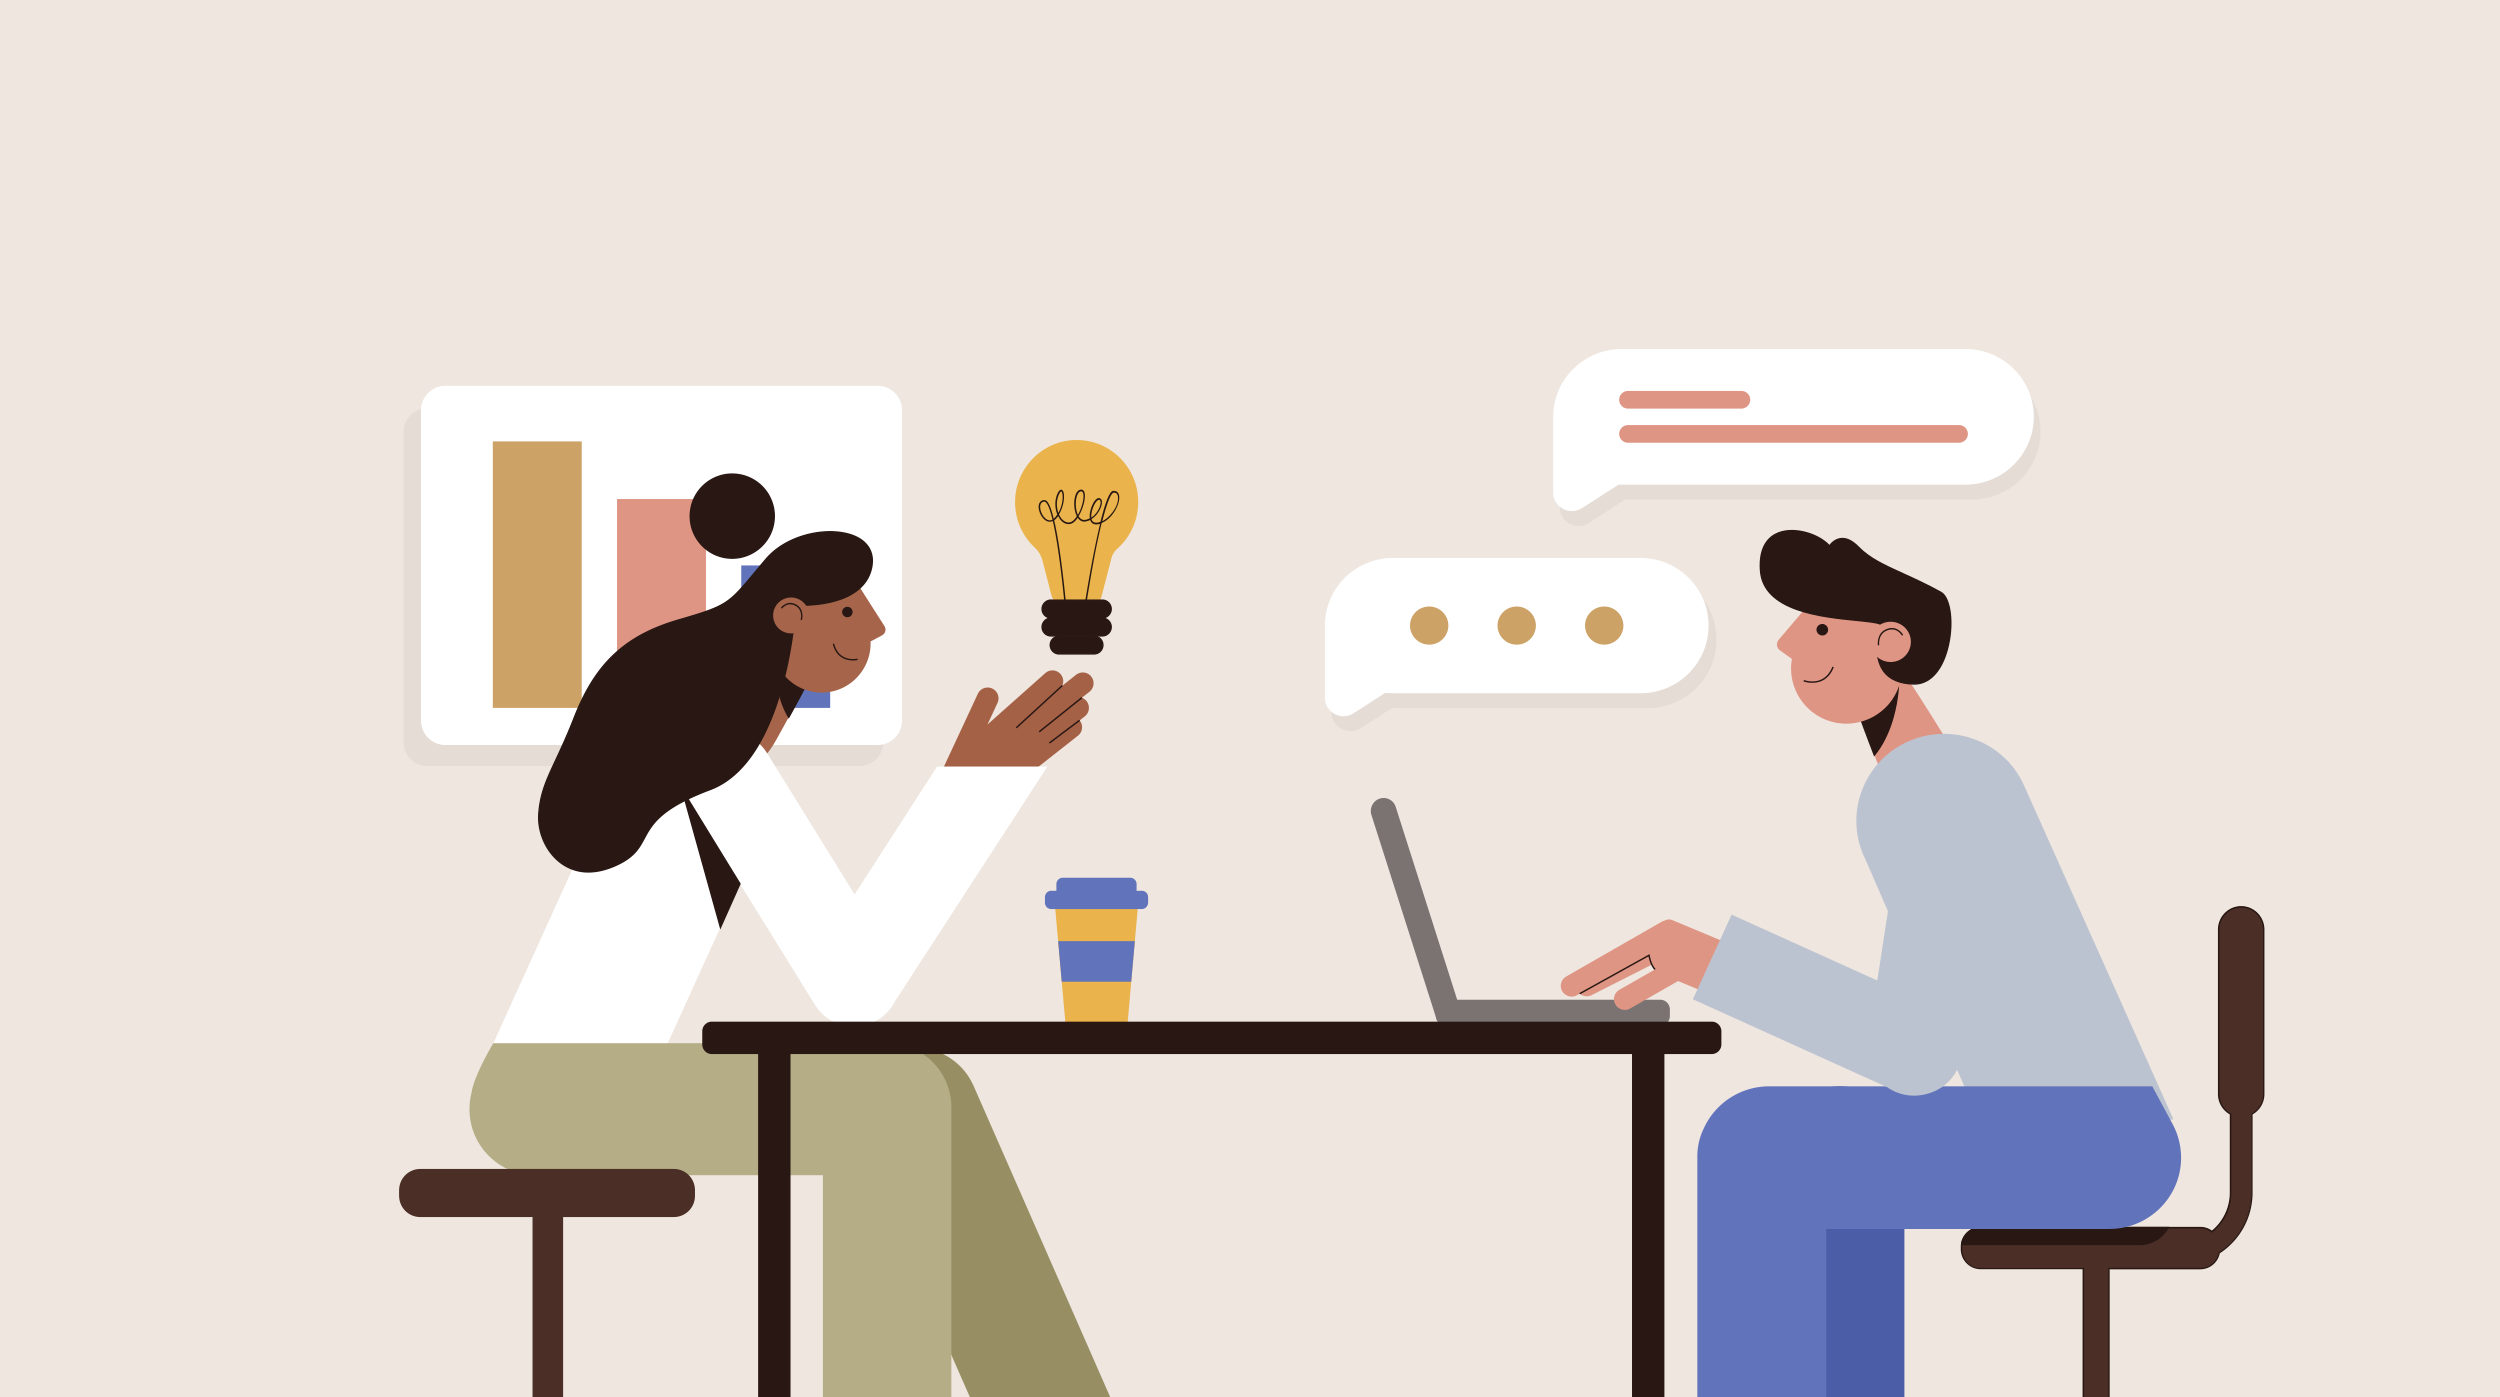 <svg width="356" height="199" viewBox="0 0 356 199" fill="none" xmlns="http://www.w3.org/2000/svg"><rect x="0" y="0" width="356" height="199" fill="#808080" stroke="none"/><g clip-path="url(#a)"><path fill="#EEE6DF" d="M0 0h356v199H0z"/><path opacity=".05" fill-rule="evenodd" clip-rule="evenodd" d="M122.381 109.179H60.855a3.485 3.485 0 0 1-3.49-3.486V61.509a3.485 3.485 0 0 1 3.49-3.486h61.526a3.485 3.485 0 0 1 3.489 3.486v44.194a3.496 3.496 0 0 1-3.489 3.476z" fill="#281713"/><path fill-rule="evenodd" clip-rule="evenodd" d="M122.381 109.284H60.855a3.598 3.598 0 0 1-3.595-3.592V61.509a3.598 3.598 0 0 1 3.595-3.592h61.526a3.598 3.598 0 0 1 3.595 3.592v44.194a3.61 3.61 0 0 1-3.595 3.581zM60.855 58.128a3.386 3.386 0 0 0-3.384 3.38v44.195a3.387 3.387 0 0 0 3.384 3.381h61.526a3.386 3.386 0 0 0 3.384-3.381V61.509a3.386 3.386 0 0 0-3.384-3.381H60.855z" fill="#EEE6DF"/><path fill-rule="evenodd" clip-rule="evenodd" d="M124.953 106.092H63.438a3.485 3.485 0 0 1-3.49-3.486V58.423a3.485 3.485 0 0 1 3.49-3.486h61.526a3.485 3.485 0 0 1 3.489 3.486v44.194a3.498 3.498 0 0 1-3.5 3.475z" fill="#fff"/><path d="M82.837 62.857H70.175v37.948h12.662V62.857z" fill="#CCA266"/><path d="M100.527 71.062H87.865v29.743h12.662V71.062z" fill="#DF9584"/><path d="M118.217 80.52h-12.661v20.285h12.661V80.519z" fill="#6173BA"/><path fill-rule="evenodd" clip-rule="evenodd" d="M162.081 71.493c0-4.927-3.992-8.908-8.893-8.833-4.721.064-8.577 3.959-8.64 8.716a8.837 8.837 0 0 0 2.778 6.578c.549.51.95 1.17 1.13 1.894l1.268 4.906a2.15 2.15 0 0 0 2.08 1.618h3.158a1.98 1.98 0 0 0 1.912-1.49l1.384-5.353a2.866 2.866 0 0 1 .866-1.416 8.867 8.867 0 0 0 2.957-6.62z" fill="#EAB34B"/><path fill-rule="evenodd" clip-rule="evenodd" d="M156.98 87.98h-7.33a1.254 1.254 0 0 1-1.247-1.257c0-.691.56-1.255 1.247-1.255h7.33c.686 0 1.246.564 1.246 1.255 0 .692-.56 1.256-1.246 1.256z" fill="#281713"/><path fill-rule="evenodd" clip-rule="evenodd" d="M156.98 88.086h-7.33a1.36 1.36 0 0 1-1.352-1.362c0-.746.612-1.363 1.352-1.363h7.33c.75 0 1.352.617 1.352 1.362 0 .746-.613 1.363-1.352 1.363zm-7.341-2.512c-.634 0-1.141.522-1.141 1.15 0 .638.518 1.149 1.141 1.149h7.33c.634 0 1.141-.522 1.141-1.15 0-.638-.518-1.149-1.141-1.149h-7.33z" fill="#281713"/><path fill-rule="evenodd" clip-rule="evenodd" d="M156.98 90.544h-7.33a1.254 1.254 0 0 1-1.247-1.255c0-.692.56-1.256 1.247-1.256h7.33c.686 0 1.246.564 1.246 1.255 0 .692-.56 1.256-1.246 1.256z" fill="#281713"/><path fill-rule="evenodd" clip-rule="evenodd" d="M156.98 90.651h-7.33a1.36 1.36 0 0 1-1.352-1.362c0-.745.612-1.363 1.352-1.363h7.33c.75 0 1.352.618 1.352 1.363s-.613 1.362-1.352 1.362zm-7.341-2.512c-.634 0-1.141.522-1.141 1.15 0 .628.518 1.15 1.141 1.15h7.33c.634 0 1.141-.522 1.141-1.15 0-.628-.518-1.15-1.141-1.15h-7.33z" fill="#281713"/><path fill-rule="evenodd" clip-rule="evenodd" d="M155.797 93.11h-4.985a1.254 1.254 0 0 1-1.247-1.257c0-.691.56-1.255 1.247-1.255h4.985c.687 0 1.246.564 1.246 1.255a1.246 1.246 0 0 1-1.246 1.256z" fill="#281713"/><path fill-rule="evenodd" clip-rule="evenodd" d="M155.797 93.216h-4.985a1.36 1.36 0 0 1-1.352-1.363c0-.745.612-1.362 1.352-1.362h4.985c.75 0 1.352.617 1.352 1.362a1.36 1.36 0 0 1-1.352 1.363zm-4.975-2.512c-.633 0-1.14.521-1.14 1.15 0 .627.517 1.149 1.14 1.149h4.986c.633 0 1.14-.522 1.14-1.15 0-.628-.517-1.15-1.14-1.15h-4.986zm3.75-3.959l-.212-.032c.011-.043.645-4.215 1.468-8.334.307-1.522.581-2.767.824-3.788-.021.01-.053.01-.074.02-.676.182-1.014-.031-1.172-.255a.937.937 0 0 1-.158-.308c-.201.096-.412.17-.645.213-.401.074-.76-.064-1.035-.405l-.095-.127c-.317.478-.697.819-1.077.883-.518.096-1.025-.128-1.416-.639a2.964 2.964 0 0 1-.306-.49 2.028 2.028 0 0 1-.179.245c-.127.16-.254.277-.381.362 1.025 4.353 1.711 12.176 1.754 12.612l-.212.022c-.01-.107-.718-8.132-1.732-12.527a1.05 1.05 0 0 1-.845.01c-.76-.34-1.278-1.521-1.162-2.256.074-.436.338-.702.761-.745a.475.475 0 0 1 .348.128c.37.308.719 1.256 1.025 2.533.095-.075.18-.16.264-.277.085-.106.169-.223.243-.34-.359-.894-.38-2.012 0-2.895.179-.405.348-.607.539-.618.084 0 .2.032.285.213.158.309.179.937.053 1.597a5.267 5.267 0 0 1-.634 1.703c.095.223.211.415.338.574.348.437.781.639 1.214.554.349-.064.698-.405.993-.873-.454-.862-.486-2.256-.169-3.076.159-.415.402-.66.697-.702.18-.032.507.01.592.564.127.777-.264 2.214-.877 3.214.043.064.085.128.138.192.232.276.517.393.834.33.222-.043.433-.118.634-.224a2.425 2.425 0 0 1 .021-.788 4.32 4.32 0 0 1 .496-1.426c.264-.457.549-.692.803-.66.253.032.401.245.401.575.011.639-.528 1.81-1.489 2.405a.736.736 0 0 0 .137.288c.18.234.507.298.951.17l.19-.064c1.088-4.385 1.658-4.406 1.87-4.406.433-.01.728.255.792.724.158 1.107-.898 3.203-2.493 3.853a100.97 100.97 0 0 0-.855 3.905c-.803 4.151-1.437 8.323-1.447 8.366zm4.055-16.593h-.021c-.211.011-.729.49-1.637 4.077 1.109-.586 2.408-2.193 2.218-3.544-.053-.352-.243-.532-.56-.532zm-9.896 1.278h-.021c-.328.031-.518.223-.571.564-.105.649.359 1.724 1.035 2.032a.79.79 0 0 0 .708-.02c-.306-1.267-.634-2.204-.982-2.491a.218.218 0 0 0-.169-.085zm7.752-.256c-.158 0-.369.213-.57.554-.338.585-.56 1.394-.507 1.98.845-.565 1.331-1.608 1.32-2.172 0-.224-.084-.351-.222-.373-.01.011-.021.011-.021.011zm-2.513-1.203h-.053c-.264.043-.433.33-.528.575-.275.713-.264 1.97.105 2.778.539-.947.887-2.267.771-2.97-.053-.34-.2-.382-.295-.382zm-2.852 0c-.011 0-.148.022-.349.49-.369.852-.317 1.82-.053 2.576.645-1.171.719-2.512.486-2.959-.031-.064-.063-.106-.084-.106z" fill="#281713"/><path fill-rule="evenodd" clip-rule="evenodd" d="M236.426 145.961h-30.588a1.273 1.273 0 0 1-1.258-1.28v-.928c0-.705.566-1.281 1.258-1.281h30.588c.692 0 1.258.576 1.258 1.281v.928c0 .704-.566 1.28-1.258 1.28z" fill="#7A7372"/><path fill-rule="evenodd" clip-rule="evenodd" d="M236.426 146.068h-30.588a1.372 1.372 0 0 1-1.363-1.387v-.928c0-.769.608-1.388 1.363-1.388h30.588c.755 0 1.363.619 1.363 1.388v.928c0 .757-.619 1.387-1.363 1.387zm-30.588-3.489a1.16 1.16 0 0 0-1.153 1.174v.928a1.16 1.16 0 0 0 1.153 1.173h30.588a1.16 1.16 0 0 0 1.153-1.173v-.928a1.16 1.16 0 0 0-1.153-1.174h-30.588z" fill="#7A7372"/><path fill-rule="evenodd" clip-rule="evenodd" d="M204.559 144.755l-9.162-28.733c-.293-.907.199-1.899 1.101-2.198.891-.299 1.866.203 2.159 1.12l9.162 28.734c.293.907-.199 1.899-1.101 2.198a1.719 1.719 0 0 1-2.159-1.121z" fill="#7A7372"/><path fill-rule="evenodd" clip-rule="evenodd" d="M206.184 146.068c-.283 0-.566-.064-.828-.203a1.827 1.827 0 0 1-.902-1.078l-9.162-28.733a1.875 1.875 0 0 1 .116-1.408c.22-.438.597-.769 1.058-.918a1.8 1.8 0 0 1 2.286 1.184l9.161 28.734c.147.469.105.971-.115 1.408-.22.438-.598.768-1.059.918a1.645 1.645 0 0 1-.555.096zm-9.173-32.223c-.167 0-.335.022-.492.086a1.64 1.64 0 0 0-1.028 2.059l9.162 28.733c.137.417.42.747.797.95.377.203.818.235 1.226.096a1.65 1.65 0 0 0 1.038-2.059l-9.162-28.734a1.65 1.65 0 0 0-.796-.949 1.568 1.568 0 0 0-.745-.182z" fill="#7A7372"/><g opacity=".05" fill-rule="evenodd" clip-rule="evenodd" fill="#281713"><path d="M234.628 81.458h-35.242c-5.356 0-9.699 4.316-9.699 9.636v10.286c0 2.084 2.33 3.341 4.09 2.2l4.502-2.912c.358.042.738.063 1.107.063h35.242c5.355 0 9.699-4.316 9.699-9.637 0-5.32-4.344-9.636-9.699-9.636z"/><path d="M192.344 104.114a2.86 2.86 0 0 1-1.318-.335 2.68 2.68 0 0 1-1.444-2.399V91.094c0-5.373 4.396-9.74 9.804-9.74h35.242c5.408 0 9.804 4.367 9.804 9.74 0 5.374-4.396 9.741-9.804 9.741h-35.242c-.359 0-.717-.021-1.086-.063l-4.47 2.891c-.453.304-.97.451-1.486.451zm7.042-22.551c-5.292 0-9.594 4.273-9.594 9.531v10.286c0 .943.496 1.77 1.329 2.221a2.51 2.51 0 0 0 2.593-.105l4.533-2.933h.042c.369.042.738.063 1.097.063h35.242c5.292 0 9.593-4.274 9.593-9.532s-4.301-9.531-9.593-9.531h-35.242z"/></g><path fill-rule="evenodd" clip-rule="evenodd" d="M233.605 79.447h-35.242c-5.355 0-9.699 4.315-9.699 9.636V99.37c0 2.084 2.33 3.341 4.091 2.199l4.501-2.911c.359.041.738.062 1.107.062h35.242c5.356 0 9.699-4.315 9.699-9.636-.011-5.32-4.343-9.636-9.699-9.636z" fill="#fff"/><path d="M203.518 91.796a2.721 2.721 0 0 0 2.73-2.713 2.721 2.721 0 0 0-2.73-2.713 2.721 2.721 0 0 0-2.73 2.713 2.721 2.721 0 0 0 2.73 2.713zm12.461 0a2.721 2.721 0 0 0 2.73-2.713 2.721 2.721 0 0 0-2.73-2.713 2.722 2.722 0 0 0-2.731 2.713 2.722 2.722 0 0 0 2.731 2.713zm12.46 0a2.722 2.722 0 0 0 2.731-2.713 2.722 2.722 0 0 0-2.731-2.713 2.721 2.721 0 0 0-2.73 2.713 2.721 2.721 0 0 0 2.73 2.713z" fill="#CCA266"/><path opacity=".05" fill-rule="evenodd" clip-rule="evenodd" d="M280.791 51.82h-48.893c-5.4 0-9.779 4.328-9.779 9.665 0 .157 0 .315.011.473l-.011-.01v10.316c0 2.09 2.349 3.351 4.124 2.206l5.176-3.34c.16.01.319.01.468.01h48.904c5.399 0 9.779-4.329 9.779-9.666 0-5.326-4.38-9.654-9.779-9.654z" fill="#281713"/><path fill-rule="evenodd" clip-rule="evenodd" d="M279.834 49.697h-48.882c-5.4 0-9.779 4.329-9.779 9.666 0 .157 0 .315.011.472l-.011-.01v10.317c0 2.09 2.349 3.351 4.124 2.206l5.176-3.34c.16.01.319.01.468.01h48.893c5.4 0 9.779-4.329 9.779-9.666 0-5.337-4.379-9.655-9.779-9.655z" fill="#fff"/><path fill-rule="evenodd" clip-rule="evenodd" d="M247.958 58.186h-16.113a1.272 1.272 0 0 1-1.276-1.26c0-.694.574-1.261 1.276-1.261h16.113a1.27 1.27 0 0 1 1.275 1.26c0 .694-.573 1.261-1.275 1.261zm30.994 4.864h-47.107a1.272 1.272 0 0 1-1.276-1.26c0-.694.574-1.261 1.276-1.261h47.107a1.27 1.27 0 0 1 1.275 1.26c0 .694-.573 1.261-1.275 1.261z" fill="#DF9584"/><path fill-rule="evenodd" clip-rule="evenodd" d="M162.092 128.51l-.491 5.511-.512 5.777-.544 6.204h-8.8l-.554-6.204-.512-5.777-.491-5.511h11.904z" fill="#EAB34B"/><path fill-rule="evenodd" clip-rule="evenodd" d="M160.953 127.593h-9.626a.908.908 0 0 1-.899-.917v-.767c0-.501.397-.917.899-.917h9.626c.491 0 .899.405.899.917v.767a.908.908 0 0 1-.899.917zm.648 6.428l-.512 5.777h-9.898l-.512-5.777h10.922z" fill="#6173BA"/><path fill-rule="evenodd" clip-rule="evenodd" d="M162.594 129.448h-12.897a.907.907 0 0 1-.899-.917v-.768c0-.501.397-.916.899-.916h12.897c.491 0 .899.405.899.916v.768c-.011.512-.408.917-.899.917z" fill="#6173BA"/><path fill-rule="evenodd" clip-rule="evenodd" d="M155.396 96.347a1.544 1.544 0 0 0-2.166-.253l-1.964 1.553a1.54 1.54 0 0 0-2.419-1.796l-8.229 7.321 1.426-3.074a1.546 1.546 0 0 0-.75-2.05 1.545 1.545 0 0 0-2.049.75l-5.059 10.861c-.36.771-.021 1.69.75 2.05.771.359 4.964.739 5.482 1.405a1.518 1.518 0 0 0 2.144.253l10.943-8.61a1.52 1.52 0 0 0 .254-2.145l-.022-.021.74-.581c.665-.528.781-1.5.253-2.166a1.516 1.516 0 0 0-.676-.486l1.067-.834c.687-.54.803-1.511.275-2.177z" fill="#A56146"/><path fill-rule="evenodd" clip-rule="evenodd" d="M144.65 103.56l6.544-6.003.142.156-6.543 6.003-.143-.156zm3.263.569l6.079-4.866.131.165-6.078 4.866-.132-.165zm1.46 1.588l4.296-3.229.127.169-4.296 3.229-.127-.169z" fill="#281713"/><path fill-rule="evenodd" clip-rule="evenodd" d="M126.585 149.932c-4.623 2.028-6.724 7.437-4.697 12.065l27.076 61.677h19.983l-30.307-69.041c-2.037-4.627-7.431-6.74-12.055-4.701z" fill="#978F63"/><path fill-rule="evenodd" clip-rule="evenodd" d="M89.744 160.296l-22.358-5.42 21.461-47.267c2.586-5.694 9.29-8.209 14.979-5.62 5.69 2.588 8.202 9.297 5.616 14.991l-19.698 43.316z" fill="#fff"/><path fill-rule="evenodd" clip-rule="evenodd" d="M105.131 104.942l8.532-12.58.175.12-8.533 12.579-.174-.119z" fill="#281713"/><path fill-rule="evenodd" clip-rule="evenodd" d="M116.451 94.266c-.2.423-.422.835-.633 1.247-.053.095-.095.19-.148.274-.032.064-.063.116-.095.18-.295.57-.581 1.14-.876 1.7-.296.56-.591 1.131-.897 1.691l-.507.951c-.127.243-.264.497-.401.74l-.591 1.088-.138.264-.179.327-.918 1.67c-.307.56-.613 1.119-.95 1.658a12.237 12.237 0 0 1-1.119 1.543c-1.088 1.236-3.262 1.384-5.205.264-2.206-1.278-3.283-3.708-2.406-5.43.285-.571.644-1.089 1.013-1.606.38-.507.792-.993 1.193-1.49l1.203-1.479 1.225-1.469c.401-.496.813-.971 1.224-1.468l1.235-1.458c.412-.486.834-.961 1.257-1.447.422-.476.833-.962 1.266-1.437.771-.856 2.291-.972 3.663-.19 1.288.729 2.048 2.018 1.953 3.148a1.45 1.45 0 0 1-.169.729z" fill="#A6654A"/><path fill-rule="evenodd" clip-rule="evenodd" d="M115.681 95.798c-.032.063-.063.116-.095.18-.296.57-.581 1.14-.876 1.7-.296.56-.591 1.131-.898 1.69l-.506.952a26.81 26.81 0 0 1-.401.739l-.592 1.088c-.886-1.489-1.361-3.137-1.615-4.638a7.673 7.673 0 0 1-.073-.475c-.338-2.409-.095-4.32-.095-4.32l2.216 1.182 2.977 1.596c0 .095-.021.2-.042.306z" fill="#281713"/><path fill-rule="evenodd" clip-rule="evenodd" d="M112.323 102.348l-.095-.158c-.781-1.31-1.33-2.885-1.625-4.68-.032-.16-.053-.318-.074-.476-.328-2.398-.106-4.321-.095-4.342l.021-.148 5.394 2.884-.011.074c-.01.116-.031.222-.052.328l-.011.02c-.021.032-.032.064-.053.106l-.042.074c-.095.19-.19.38-.285.56-.19.37-.39.76-.591 1.141l-.095.19c-.264.497-.528 1.004-.792 1.5l-.105.201c-.127.243-.264.497-.401.74-.127.243-.264.496-.402.739l-.686 1.247zm-1.71-9.477c-.042.497-.158 2.156.116 4.131.021.159.043.317.074.476.285 1.69.792 3.19 1.51 4.447l.506-.919c.138-.243.264-.486.402-.739.137-.243.263-.497.401-.74l.105-.2c.264-.497.539-1.004.792-1.5l.095-.19c.201-.381.401-.761.591-1.131.095-.19.19-.38.285-.56l.042-.074c.011-.032.032-.064.043-.095.021-.074.031-.148.042-.222l-5.004-2.684z" fill="#281713"/><path fill-rule="evenodd" clip-rule="evenodd" d="M114.794 79.75c2.755-.507 5.447.697 6.978 2.863l.021.032c.116.169.222.338.327.507l3.811 5.98a.924.924 0 0 1-.327 1.341l-1.637.867c.148 3.422-2.259 6.54-5.71 7.173-3.779.697-7.432-1.828-8.129-5.61l-.918-5.008c-.718-3.782 1.805-7.448 5.584-8.145z" fill="#A6654A"/><path d="M120.663 87.79a.634.634 0 1 0 0-1.268.634.634 0 0 0 0 1.268z" fill="#281713"/><path fill-rule="evenodd" clip-rule="evenodd" d="M120.662 87.895a.747.747 0 0 1-.675-1.046.745.745 0 0 1 1.372.032.76.76 0 0 1-.011.57.681.681 0 0 1-.411.392.898.898 0 0 1-.275.052zm0-1.267a.603.603 0 0 0-.19.031.556.556 0 0 0-.295.286.527.527 0 0 0-.011.401.558.558 0 0 0 .285.296.528.528 0 0 0 .401.01.555.555 0 0 0 .296-.285.527.527 0 0 0-.486-.74zm.834 7.427c-.876 0-2.406-.307-2.913-2.367l.201-.053c.675 2.726 3.198 2.177 3.304 2.145l.052.2c-.01.022-.274.075-.644.075z" fill="#281713"/><path d="M104.28 79.475c3.3 0 5.975-2.677 5.975-5.98a5.977 5.977 0 0 0-5.975-5.98 5.977 5.977 0 0 0-5.975 5.98 5.977 5.977 0 0 0 5.975 5.98z" fill="#281713"/><path fill-rule="evenodd" clip-rule="evenodd" d="M104.279 79.581c-.274 0-.549-.021-.834-.053a6.077 6.077 0 0 1-5.193-6.856c.454-3.328 3.526-5.663 6.851-5.198a6.076 6.076 0 0 1 5.193 6.856c-.411 3.032-3.029 5.251-6.017 5.251zm-.01-11.96a5.874 5.874 0 0 0-4.666 9.424 5.838 5.838 0 0 0 3.874 2.272c.275.032.538.053.802.053a5.893 5.893 0 0 0 5.817-5.071 5.857 5.857 0 0 0-1.14-4.353 5.84 5.84 0 0 0-4.687-2.324z" fill="#281713"/><path fill-rule="evenodd" clip-rule="evenodd" d="M149.154 109.152h-15.707l-11.749 18.213-12.477-20.125c-1.901-3.075-5.933-4.015-9.005-2.113-3.072 1.901-4.011 5.937-2.111 9.011l17.945 28.948c1.9 3.074 5.933 4.014 9.005 2.113a6.568 6.568 0 0 0 2.407-2.641l21.692-33.406z" fill="#fff"/><path fill-rule="evenodd" clip-rule="evenodd" d="M113.295 86.163s9.786.665 10.831-5.536c1.045-6.202-10.388-6.487-15.053-.993-5.395 6.339-4.698 6.413-12.383 8.642-7.474 2.166-11.791 5.99-14.884 13.85-2.819 7.174-4.73 9.17-5.078 13.713-.348 4.533 3.716 10.618 10.916 7.406 6.344-2.831 1.382-6.286 13.459-10.818 11.031-4.141 12.192-26.264 12.192-26.264z" fill="#281713"/><path fill-rule="evenodd" clip-rule="evenodd" d="M83.802 124.26a6.589 6.589 0 0 1-3.864-1.215c-2.195-1.543-3.515-4.448-3.304-7.216.222-2.948 1.12-4.849 2.46-7.723.728-1.553 1.626-3.476 2.618-6.022 1.573-3.993 3.42-6.888 5.827-9.096 2.343-2.155 5.246-3.687 9.13-4.818 6.778-1.965 7-2.229 10.705-6.666.475-.57 1.013-1.215 1.636-1.944 1.478-1.743 3.737-3.022 6.344-3.613 2.407-.539 4.856-.391 6.545.39 1.837.856 2.671 2.388 2.354 4.3-.433 2.578-2.47 4.374-5.89 5.177-2.259.54-4.455.476-4.951.455-.053.792-.433 5.958-1.953 11.494-.971 3.518-2.206 6.508-3.684 8.864-1.847 2.958-4.075 4.944-6.608 5.895-7.041 2.641-8.255 4.902-9.332 6.899-.76 1.405-1.467 2.726-4.127 3.919-1.5.666-2.798.92-3.906.92zm34.381-48.419c-.907 0-1.858.106-2.808.317-2.565.581-4.771 1.838-6.228 3.54-.612.728-1.161 1.373-1.636 1.943-3.747 4.48-3.969 4.754-10.799 6.73-3.853 1.12-6.724 2.63-9.047 4.765-2.375 2.187-4.211 5.06-5.774 9.022-1.003 2.546-1.9 4.479-2.628 6.032-1.33 2.853-2.217 4.744-2.439 7.649-.2 2.652 1.12 5.547 3.22 7.026 1.446 1.014 3.927 1.891 7.548.275 2.597-1.162 3.261-2.388 4.032-3.825 1.087-2.028 2.333-4.321 9.437-6.994 2.492-.94 4.677-2.894 6.503-5.81 1.467-2.346 2.692-5.304 3.663-8.8 1.647-5.97 1.953-11.506 1.953-11.559l.01-.105.106.01c.021 0 2.47.159 4.993-.443 3.378-.803 5.299-2.483 5.721-5.008.306-1.807-.485-3.254-2.227-4.068-.982-.464-2.238-.697-3.6-.697z" fill="#281713"/><path d="M112.65 90.198a2.556 2.556 0 0 0 0-5.113 2.555 2.555 0 0 0-2.554 2.557 2.555 2.555 0 0 0 2.554 2.556z" fill="#A6654A"/><path fill-rule="evenodd" clip-rule="evenodd" d="M114.202 88.308l-.2-.064c.021-.053.39-1.373-.75-1.986-1.14-.613-1.858.37-1.89.412l-.168-.127c.01-.01.865-1.172 2.164-.475 1.277.697.844 2.229.844 2.24zm-17.079 24.129l5.468 19.63 2.766-6.223-8.234-13.407z" fill="#281713"/><path fill-rule="evenodd" clip-rule="evenodd" d="M102.569 132.373l-5.742-20.633 8.656 14.104-.021.053-2.893 6.476zm-5.14-19.238l5.183 18.615 2.628-5.895-7.811-12.72z" fill="#281713"/><path fill-rule="evenodd" clip-rule="evenodd" d="M126.332 148.548H70.247s-2.797 4.69-3.093 7.046a9.606 9.606 0 0 0-.296 2.356c0 5.188 4.202 9.403 9.395 9.403h40.927v56.31h18.293v-65.956a9.137 9.137 0 0 0-9.141-9.159z" fill="#B4AD86"/><path fill-rule="evenodd" clip-rule="evenodd" d="M60.24 173.129h35.324c1.773 0 3.222-1.459 3.222-3.245 0-1.785-1.449-3.244-3.222-3.244H60.239c-1.773 0-3.221 1.459-3.221 3.244 0 1.786 1.448 3.245 3.221 3.245z" fill="#4B2E25"/><path fill-rule="evenodd" clip-rule="evenodd" d="M95.564 173.234H60.239c-1.836 0-3.326-1.5-3.326-3.35 0-1.849 1.49-3.349 3.326-3.349h35.325c1.836 0 3.327 1.5 3.327 3.349 0 1.85-1.49 3.35-3.327 3.35zm-35.325-6.488c-1.72 0-3.116 1.405-3.116 3.138 0 1.733 1.395 3.139 3.116 3.139h35.325c1.72 0 3.117-1.406 3.117-3.139 0-1.733-1.396-3.138-3.117-3.138H60.239z" fill="#4B2E25"/><path fill-rule="evenodd" clip-rule="evenodd" d="M95.963 173.202H59.84c-1.595 0-2.897-1.31-2.897-2.916v-.803c0-1.606 1.302-2.917 2.897-2.917h36.122c1.595 0 2.896 1.311 2.896 2.917v.803c0 1.606-1.301 2.916-2.896 2.916zm-36.122-6.488c-1.522 0-2.75 1.247-2.75 2.769v.803a2.762 2.762 0 0 0 2.75 2.769h36.122c1.522 0 2.75-1.247 2.75-2.769v-.803a2.762 2.762 0 0 0-2.75-2.769H59.84z" fill="#4B2E25"/><path fill-rule="evenodd" clip-rule="evenodd" d="M95.963 173.308H59.84a3.011 3.011 0 0 1-3.002-3.022v-.803a3.012 3.012 0 0 1 3.002-3.023h36.122c1.658 0 3 1.353 3 3.023v.803a3.011 3.011 0 0 1-3 3.022zM59.84 166.82a2.656 2.656 0 0 0-2.645 2.663v.803a2.656 2.656 0 0 0 2.645 2.663h36.122a2.656 2.656 0 0 0 2.644-2.663v-.803a2.656 2.656 0 0 0-2.644-2.663H59.84z" fill="#4B2E25"/><path fill-rule="evenodd" clip-rule="evenodd" d="M80.007 215.468h-4.01v-46.613h4.01v46.613z" fill="#4B2E25"/><path fill-rule="evenodd" clip-rule="evenodd" d="M80.116 215.567h-4.219v-46.824h4.219v46.824zm-3.999-.211h3.8v-46.402h-3.8v46.402z" fill="#4B2E25"/><path fill-rule="evenodd" clip-rule="evenodd" d="M80.084 215.535H75.94v-46.76h4.145v46.76zm-4.009-.148h3.862v-46.464h-3.862v46.464z" fill="#4B2E25"/><path fill-rule="evenodd" clip-rule="evenodd" d="M80.19 215.641h-4.356v-46.972h4.355v46.972zm-4.01-.359h3.652v-46.254H76.18v46.254z" fill="#4B2E25"/><path fill-rule="evenodd" clip-rule="evenodd" d="M266.139 95.16l.19-.094 7.651 15.26-.189.094-7.652-15.26z" fill="#281713"/><path fill-rule="evenodd" clip-rule="evenodd" d="M262.925 96.75c.169.495.339.99.519 1.484.042.116.085.221.117.337.021.073.052.137.074.21.243.674.476 1.347.731 2.021.243.673.497 1.347.741 2.01.138.379.286.747.424 1.126.106.295.222.589.339.873l.498 1.295.116.305.148.389.784 2c.159.389.307.789.466 1.179l5.551-.19.127-.073 4.513-2.726a13.261 13.261 0 0 0-.445-.863c-.339-.621-.731-1.221-1.102-1.831l-1.133-1.821-1.144-1.81c-.382-.61-.763-1.21-1.155-1.81-.381-.6-.773-1.2-1.165-1.8-.392-.6-.784-1.2-1.187-1.8a89.18 89.18 0 0 0-1.207-1.788c-.731-1.074-2.426-1.42-4.078-.758-1.558.621-2.596 1.936-2.659 3.2 0 .294.032.578.127.841z" fill="#DF9584"/><path fill-rule="evenodd" clip-rule="evenodd" d="M264.111 99.981c.021.074.053.137.074.211.244.673.477 1.347.731 2.02.244.674.498 1.347.742 2.01.137.379.286.747.423 1.126.106.295.223.59.339.874l.498 1.294c1.218-1.515 2.002-3.283 2.511-4.915.053-.178.106-.347.148-.515.741-2.631.763-4.788.763-4.788l-2.67.989-3.57 1.326c-.01.126-.01.252.011.368z" fill="#281713"/><path fill-rule="evenodd" clip-rule="evenodd" d="M266.875 107.737l-.562-1.473c-.116-.295-.222-.589-.339-.884-.116-.305-.233-.611-.338-.916l-.085-.21c-.223-.6-.456-1.221-.668-1.81l-.074-.2c-.169-.453-.328-.916-.487-1.358-.074-.221-.159-.442-.233-.663l-.032-.094c-.01-.043-.032-.074-.042-.116l-.011-.021c-.01-.127-.021-.242-.01-.38v-.073l6.451-2.389v.158c0 .021-.032 2.2-.763 4.809-.053.19-.106.358-.148.516-.604 1.947-1.452 3.61-2.532 4.946l-.127.158zm-2.669-7.777c.01.032.021.074.042.105l.032.095c.084.221.159.442.233.663.159.442.317.905.487 1.358l.074.2c.223.589.445 1.21.667 1.81l.085.21c.117.305.233.611.339.916.106.294.223.589.339.873l.434 1.126c1.007-1.294 1.801-2.883 2.373-4.735.053-.158.096-.327.149-.516.614-2.19.73-4.062.752-4.599l-6.028 2.231c.011.084.022.179.022.263z" fill="#281713"/><path fill-rule="evenodd" clip-rule="evenodd" d="M267.183 82.322c-3.008-.979-6.207-.042-8.241 2.136l-.032.032c-.159.168-.296.337-.445.516l-5.158 6.072a1.037 1.037 0 0 0 .169 1.547l1.695 1.21c-.678 3.778 1.536 7.598 5.307 8.83 4.121 1.336 8.601-.916 9.947-5.01l1.79-5.43c1.356-4.115-.911-8.566-5.032-9.903z" fill="#DF9584"/><path d="M259.493 90.383c.398 0 .72-.32.72-.715a.718.718 0 0 0-.72-.716.718.718 0 0 0-.721.716c0 .395.323.715.721.715z" fill="#281713"/><path fill-rule="evenodd" clip-rule="evenodd" d="M259.494 90.489a.794.794 0 0 1-.403-.106.846.846 0 0 1-.392-.484.797.797 0 0 1 .074-.62.84.84 0 0 1 .498-.39.81.81 0 0 1 .625.074.833.833 0 0 1 .392.494.793.793 0 0 1-.074.621.84.84 0 0 1-.498.39c-.074.01-.148.02-.222.02zm0-1.432a.94.94 0 0 0-.17.021.614.614 0 0 0-.424.748.63.63 0 0 0 .286.368.626.626 0 0 0 .837-.231.622.622 0 0 0-.233-.831.721.721 0 0 0-.296-.075zm-1.429 8.177c-.71 0-1.239-.189-1.25-.2l.074-.2c.117.043 2.871 1.042 4.047-1.904l.201.073c-.731 1.853-2.076 2.231-3.072 2.231z" fill="#281713"/><path fill-rule="evenodd" clip-rule="evenodd" d="M267.85 88.9c-2.002-1.063-16.62.052-17.149-7.662-.54-7.808 7.574-6.072 9.819-3.473 0 0 1.557-2.494 4.11.137 2.543 2.631 6.472 3.526 11.758 6.462 2.595 1.441 1.737 13.133-3.866 13.028-7.532-.137-4.672-8.492-4.672-8.492z" fill="#281713"/><path fill-rule="evenodd" clip-rule="evenodd" d="M272.586 97.498h-.074c-2.044-.043-3.527-.684-4.396-1.916-1.652-2.347-.604-5.998-.402-6.63-.541-.231-1.791-.358-3.358-.516-5-.494-13.358-1.336-13.76-7.198-.244-3.515 1.26-4.883 2.563-5.42 2.384-.968 5.847.148 7.352 1.769.201-.264.762-.895 1.641-.99.816-.084 1.674.327 2.553 1.232 1.579 1.63 3.676 2.578 6.335 3.788 1.599.726 3.4 1.547 5.402 2.652 1.451.81 1.907 4.736.953 8.23-.868 3.188-2.616 4.999-4.809 4.999zm-17.457-21.816c-.667 0-1.313.105-1.885.337-1.78.726-2.616 2.525-2.436 5.209.392 5.683 8.643 6.514 13.569 6.998 1.674.168 2.998.295 3.517.579l.074.042-.032.084c0 .01-.349 1.042-.477 2.358-.116 1.21-.074 2.904.827 4.177.826 1.18 2.256 1.79 4.226 1.832h.074c2.956 0 4.195-3.379 4.598-4.83.911-3.358.497-7.241-.858-7.999-1.992-1.105-3.793-1.926-5.382-2.641-2.68-1.221-4.798-2.179-6.398-3.842-.826-.852-1.62-1.241-2.372-1.168-.985.106-1.558 1-1.568 1.01l-.074.127-.096-.105c-1.027-1.21-3.273-2.168-5.307-2.168z" fill="#281713"/><path fill-rule="evenodd" clip-rule="evenodd" d="M322.351 132.35v23.418c0 1.225-.68 2.303-1.686 2.842v11.18c0 3.604-1.865 6.785-4.661 8.602-.252 1.268-1.362 2.23-2.693 2.23h-13.01v35.665a17.402 17.402 0 0 1 8.925 3.561 18.098 18.098 0 0 1 4.463 5.041c.115-.011.241-.021.356-.021 2.273 0 4.116 1.859 4.116 4.153 0 2.293-1.843 4.153-4.116 4.153-2.273 0-4.117-1.86-4.117-4.153 0-1.047.388-2.008 1.027-2.748a14.933 14.933 0 0 0-3.583-3.994 14.48 14.48 0 0 0-8.893-3.023c-3.352 0-6.505 1.11-9.124 3.202a14.817 14.817 0 0 0-3.415 3.91 4.15 4.15 0 0 1 .87 2.547c0 2.293-1.844 4.153-4.117 4.153-2.273 0-4.117-1.86-4.117-4.153 0-2.293 1.844-4.153 4.117-4.153.209 0 .419.01.628.053a18.111 18.111 0 0 1 4.149-4.756c2.681-2.155 5.834-3.445 9.197-3.783v-35.665h-14.613c-1.509 0-2.734-1.236-2.734-2.758v-.306c0-.116.01-.243.021-.359.178-1.353 1.32-2.41 2.713-2.41h31.257a2.75 2.75 0 0 1 1.656.56 7.16 7.16 0 0 0 2.65-5.569v-11.18a3.237 3.237 0 0 1-1.687-2.843v-23.417c0-1.786 1.435-3.234 3.206-3.234 1.77 0 3.215 1.469 3.215 3.255z" fill="#4B2E25"/><path fill-rule="evenodd" clip-rule="evenodd" d="M314.054 233.29c-2.325 0-4.221-1.913-4.221-4.259 0-1.004.356-1.987 1.005-2.747a14.82 14.82 0 0 0-3.519-3.9 14.378 14.378 0 0 0-8.831-3.001 14.34 14.34 0 0 0-9.061 3.181 14.557 14.557 0 0 0-3.352 3.815c.556.739.849 1.627.849 2.557 0 2.346-1.896 4.259-4.222 4.259-2.325 0-4.221-1.913-4.221-4.259s1.896-4.259 4.221-4.259c.189 0 .388.011.566.043a17.793 17.793 0 0 1 4.138-4.724 17.634 17.634 0 0 1 9.155-3.794v-35.464h-14.508c-1.571 0-2.839-1.289-2.839-2.864v-.306c0-.127.011-.254.021-.37a2.846 2.846 0 0 1 2.818-2.494h31.268c.597 0 1.163.18 1.655.539a7.008 7.008 0 0 0 2.545-5.432v-11.116a3.35 3.35 0 0 1-1.686-2.906v-23.418c0-1.838 1.487-3.339 3.31-3.339s3.31 1.501 3.31 3.339v23.418a3.33 3.33 0 0 1-1.686 2.906v11.116c0 3.509-1.75 6.742-4.672 8.666a2.843 2.843 0 0 1-2.776 2.272h-12.905v35.464a17.749 17.749 0 0 1 8.883 3.572 18.11 18.11 0 0 1 4.451 5.009c.105-.011.21-.011.304-.011 2.326 0 4.222 1.913 4.222 4.259s-1.896 4.248-4.222 4.248zm-15.566-14.118c3.269 0 6.369 1.056 8.956 3.054a14.803 14.803 0 0 1 3.614 4.015l.042.064-.052.063a4.05 4.05 0 0 0-1.006 2.674c0 2.229 1.802 4.047 4.012 4.047 2.21 0 4.012-1.818 4.012-4.047 0-2.23-1.802-4.048-4.012-4.048-.115 0-.23.011-.356.021l-.063.011-.031-.053a17.762 17.762 0 0 0-4.431-5.009 17.393 17.393 0 0 0-8.873-3.54l-.094-.01v-35.866h13.115a2.642 2.642 0 0 0 2.587-2.145l.011-.042.042-.022a10.117 10.117 0 0 0 4.619-8.506v-11.244l.053-.032a3.132 3.132 0 0 0 1.623-2.758v-23.417c0-1.723-1.393-3.128-3.1-3.128-1.708 0-3.101 1.405-3.101 3.128v23.417a3.14 3.14 0 0 0 1.634 2.758l.052.032v11.244a7.278 7.278 0 0 1-2.692 5.653l-.062.053-.063-.053a2.57 2.57 0 0 0-1.593-.539h-31.268c-1.319 0-2.44.994-2.608 2.314-.01.106-.021.222-.021.339v.306c0 1.469 1.184 2.653 2.629 2.653h14.718v35.833l-.094.011a17.416 17.416 0 0 0-9.145 3.762 17.753 17.753 0 0 0-4.127 4.724l-.032.063-.073-.01a3.793 3.793 0 0 0-.608-.043c-2.21 0-4.012 1.818-4.012 4.048 0 2.229 1.802 4.047 4.012 4.047 2.211 0 4.012-1.818 4.012-4.047 0-.909-.293-1.765-.848-2.484l-.042-.053.042-.063a14.68 14.68 0 0 1 3.446-3.931c2.619-2.135 5.793-3.244 9.176-3.244z" fill="#281713"/><path fill-rule="evenodd" clip-rule="evenodd" d="M308.734 174.799c-.786 1.427-2.294 2.41-4.023 2.41h-25.37c.178-1.353 1.32-2.41 2.713-2.41h26.68z" fill="#281713"/><path fill-rule="evenodd" clip-rule="evenodd" d="M304.711 177.314h-25.485l.01-.116a2.856 2.856 0 0 1 2.818-2.505h26.847l-.083.159a4.677 4.677 0 0 1-4.107 2.462zm-25.244-.211h25.244a4.457 4.457 0 0 0 3.834-2.198h-26.491c-1.278 0-2.378.94-2.587 2.198z" fill="#281713"/><path d="M269.227 94.267a2.872 2.872 0 0 0 2.881-2.863c0-1.58-1.29-2.862-2.881-2.862a2.872 2.872 0 0 0-2.882 2.862 2.872 2.872 0 0 0 2.882 2.863z" fill="#DF9584"/><path fill-rule="evenodd" clip-rule="evenodd" d="M267.405 91.91c0-.022-.254-1.769 1.282-2.348 1.546-.578 2.319.832 2.33.853l-.191.095c-.031-.053-.699-1.263-2.065-.748-.572.21-.943.632-1.102 1.242-.116.463-.053.874-.053.874l-.201.031z" fill="#281713"/><path fill-rule="evenodd" clip-rule="evenodd" d="M262.003 154.694c-5.074 0-9.173 4.084-9.173 9.114v57.733h18.357v-57.733c-.01-5.03-4.11-9.114-9.184-9.114z" fill="#4B5DA6"/><path fill-rule="evenodd" clip-rule="evenodd" d="M309.337 159.292l-25.913 3.621-17.727-40.643c-2.986-6.115-.413-13.471 5.729-16.438 6.153-2.968 13.555-.411 16.541 5.693l21.37 47.767z" fill="#BCC3D0"/><path fill-rule="evenodd" clip-rule="evenodd" d="M283.36 163.028l-.032-.073-17.727-40.643a12.268 12.268 0 0 1-.561-9.472 12.347 12.347 0 0 1 6.343-7.093 12.51 12.51 0 0 1 9.541-.557 12.372 12.372 0 0 1 7.138 6.303l21.433 47.894-26.135 3.641zm-6.555-58.323c-1.8 0-3.611.39-5.337 1.221-6.089 2.936-8.641 10.24-5.687 16.291l17.695 40.58 25.701-3.589-21.316-47.631c-2.108-4.335-6.492-6.872-11.056-6.872z" fill="#BCC3D0"/><path fill-rule="evenodd" clip-rule="evenodd" d="M247.529 134.952l-9.385-3.925a1.285 1.285 0 0 0-1.144.084 1.426 1.426 0 0 0-.403.158l-13.569 7.787a1.518 1.518 0 0 0-.562 2.094c.435.727 1.377.99 2.108.558l.371-.21a1.552 1.552 0 0 0 1.79.168l8.474-4.294c.234.442.17.348.467.674l-5.074 2.904a1.519 1.519 0 0 0-.562 2.095 1.539 1.539 0 0 0 2.108.557l6.811-3.904 5.572 2.326a1.268 1.268 0 0 0 1.663-.674l2.023-4.767c.265-.621-.042-1.357-.688-1.631z" fill="#DF9584"/><path fill-rule="evenodd" clip-rule="evenodd" d="M224.998 141.592l-.106-.179 10.01-5.546.021.148c0 .01.202 1.315.827 1.957l-.149.147c-.55-.557-.784-1.547-.858-1.925l-9.745 5.398z" fill="#281713"/><path fill-rule="evenodd" clip-rule="evenodd" d="M309.295 159.914l-2.807-5.22h-54.543a10.22 10.22 0 0 0-9.334 6.009 9.084 9.084 0 0 0-.911 3.978v56.976h18.361v-46.652h40.303c5.647 0 10.224-4.546 10.224-10.155a10.235 10.235 0 0 0-1.293-4.936z" fill="#6173BA"/><path fill-rule="evenodd" clip-rule="evenodd" d="M278.703 109.411c-3.58-.548-6.927 1.904-7.467 5.461l-3.824 24.91-20.773-9.387-5.434 11.86 27.584 12.471a6.507 6.507 0 0 0 2.786 1.116 6.54 6.54 0 0 0 2.934-.221 6.559 6.559 0 0 0 4.194-3.579 6.527 6.527 0 0 0 .572-3.167l4.916-32.045c.561-3.557-1.907-6.872-5.488-7.419z" fill="#BCC3D0"/><path fill-rule="evenodd" clip-rule="evenodd" d="M272.581 156.02a6.696 6.696 0 0 1-3.845-1.199l-27.669-12.524 5.519-12.049 20.741 9.376 3.803-24.773a6.577 6.577 0 0 1 2.637-4.335 6.612 6.612 0 0 1 4.958-1.211 6.64 6.64 0 0 1 4.364 2.621 6.535 6.535 0 0 1 1.218 4.925l-4.915 32.034a6.618 6.618 0 0 1-4.841 6.841 6.995 6.995 0 0 1-1.97.294zm-31.238-13.828l27.499 12.429.01.01a6.367 6.367 0 0 0 2.744 1.095 6.547 6.547 0 0 0 2.891-.211 6.477 6.477 0 0 0 4.132-3.515 6.323 6.323 0 0 0 .561-3.115v-.021l4.915-32.045c.54-3.494-1.885-6.766-5.402-7.303a6.443 6.443 0 0 0-4.799 1.168 6.334 6.334 0 0 0-2.553 4.199l-3.845 25.047-.127-.053-20.677-9.345-5.349 11.66z" fill="#BCC3D0"/><path fill-rule="evenodd" clip-rule="evenodd" d="M232.505 232.562v-84.571c0-.698.571-1.27 1.269-1.27h1.862c.698 0 1.27.572 1.27 1.27v84.571c0 .699-.572 1.271-1.27 1.271h-1.862a1.274 1.274 0 0 1-1.269-1.271z" fill="#281713"/><path fill-rule="evenodd" clip-rule="evenodd" d="M235.636 233.938h-1.862a1.373 1.373 0 0 1-1.375-1.376v-84.571c0-.762.614-1.376 1.375-1.376h1.862c.762 0 1.375.614 1.375 1.376v84.571c0 .752-.613 1.376-1.375 1.376zm-1.862-87.111a1.16 1.16 0 0 0-1.163 1.164v84.571a1.16 1.16 0 0 0 1.163 1.165h1.862c.645 0 1.164-.519 1.164-1.165v-84.571a1.16 1.16 0 0 0-1.164-1.164h-1.862z" fill="#281713"/><path fill-rule="evenodd" clip-rule="evenodd" d="M243.751 149.993H101.378a1.274 1.274 0 0 1-1.269-1.271v-1.864c0-.698.571-1.27 1.269-1.27h142.373c.698 0 1.269.572 1.269 1.27v1.864c0 .699-.571 1.271-1.269 1.271z" fill="#281713"/><path fill-rule="evenodd" clip-rule="evenodd" d="M243.75 150.098H101.378a1.373 1.373 0 0 1-1.376-1.376v-1.864c0-.762.614-1.376 1.376-1.376H243.75c.762 0 1.375.614 1.375 1.376v1.864c0 .752-.613 1.376-1.375 1.376zm-142.372-4.404a1.16 1.16 0 0 0-1.164 1.164v1.864a1.16 1.16 0 0 0 1.164 1.165H243.75a1.16 1.16 0 0 0 1.164-1.165v-1.864a1.16 1.16 0 0 0-1.164-1.164H101.378z" fill="#281713"/><path fill-rule="evenodd" clip-rule="evenodd" d="M108.065 232.562v-84.571c0-.698.571-1.27 1.269-1.27h1.862c.698 0 1.27.572 1.27 1.27v84.571c0 .699-.572 1.271-1.27 1.271h-1.862a1.274 1.274 0 0 1-1.269-1.271z" fill="#281713"/><path fill-rule="evenodd" clip-rule="evenodd" d="M111.196 233.938h-1.862a1.373 1.373 0 0 1-1.375-1.376v-84.571c0-.762.613-1.376 1.375-1.376h1.862c.762 0 1.375.614 1.375 1.376v84.571c0 .752-.613 1.376-1.375 1.376zm-1.862-87.111a1.16 1.16 0 0 0-1.164 1.164v84.571c0 .646.519 1.165 1.164 1.165h1.862c.645 0 1.164-.519 1.164-1.165v-84.571a1.16 1.16 0 0 0-1.164-1.164h-1.862z" fill="#281713"/></g><defs><clipPath id="a"><path fill="#fff" d="M0 0h356v199H0z"/></clipPath></defs></svg>